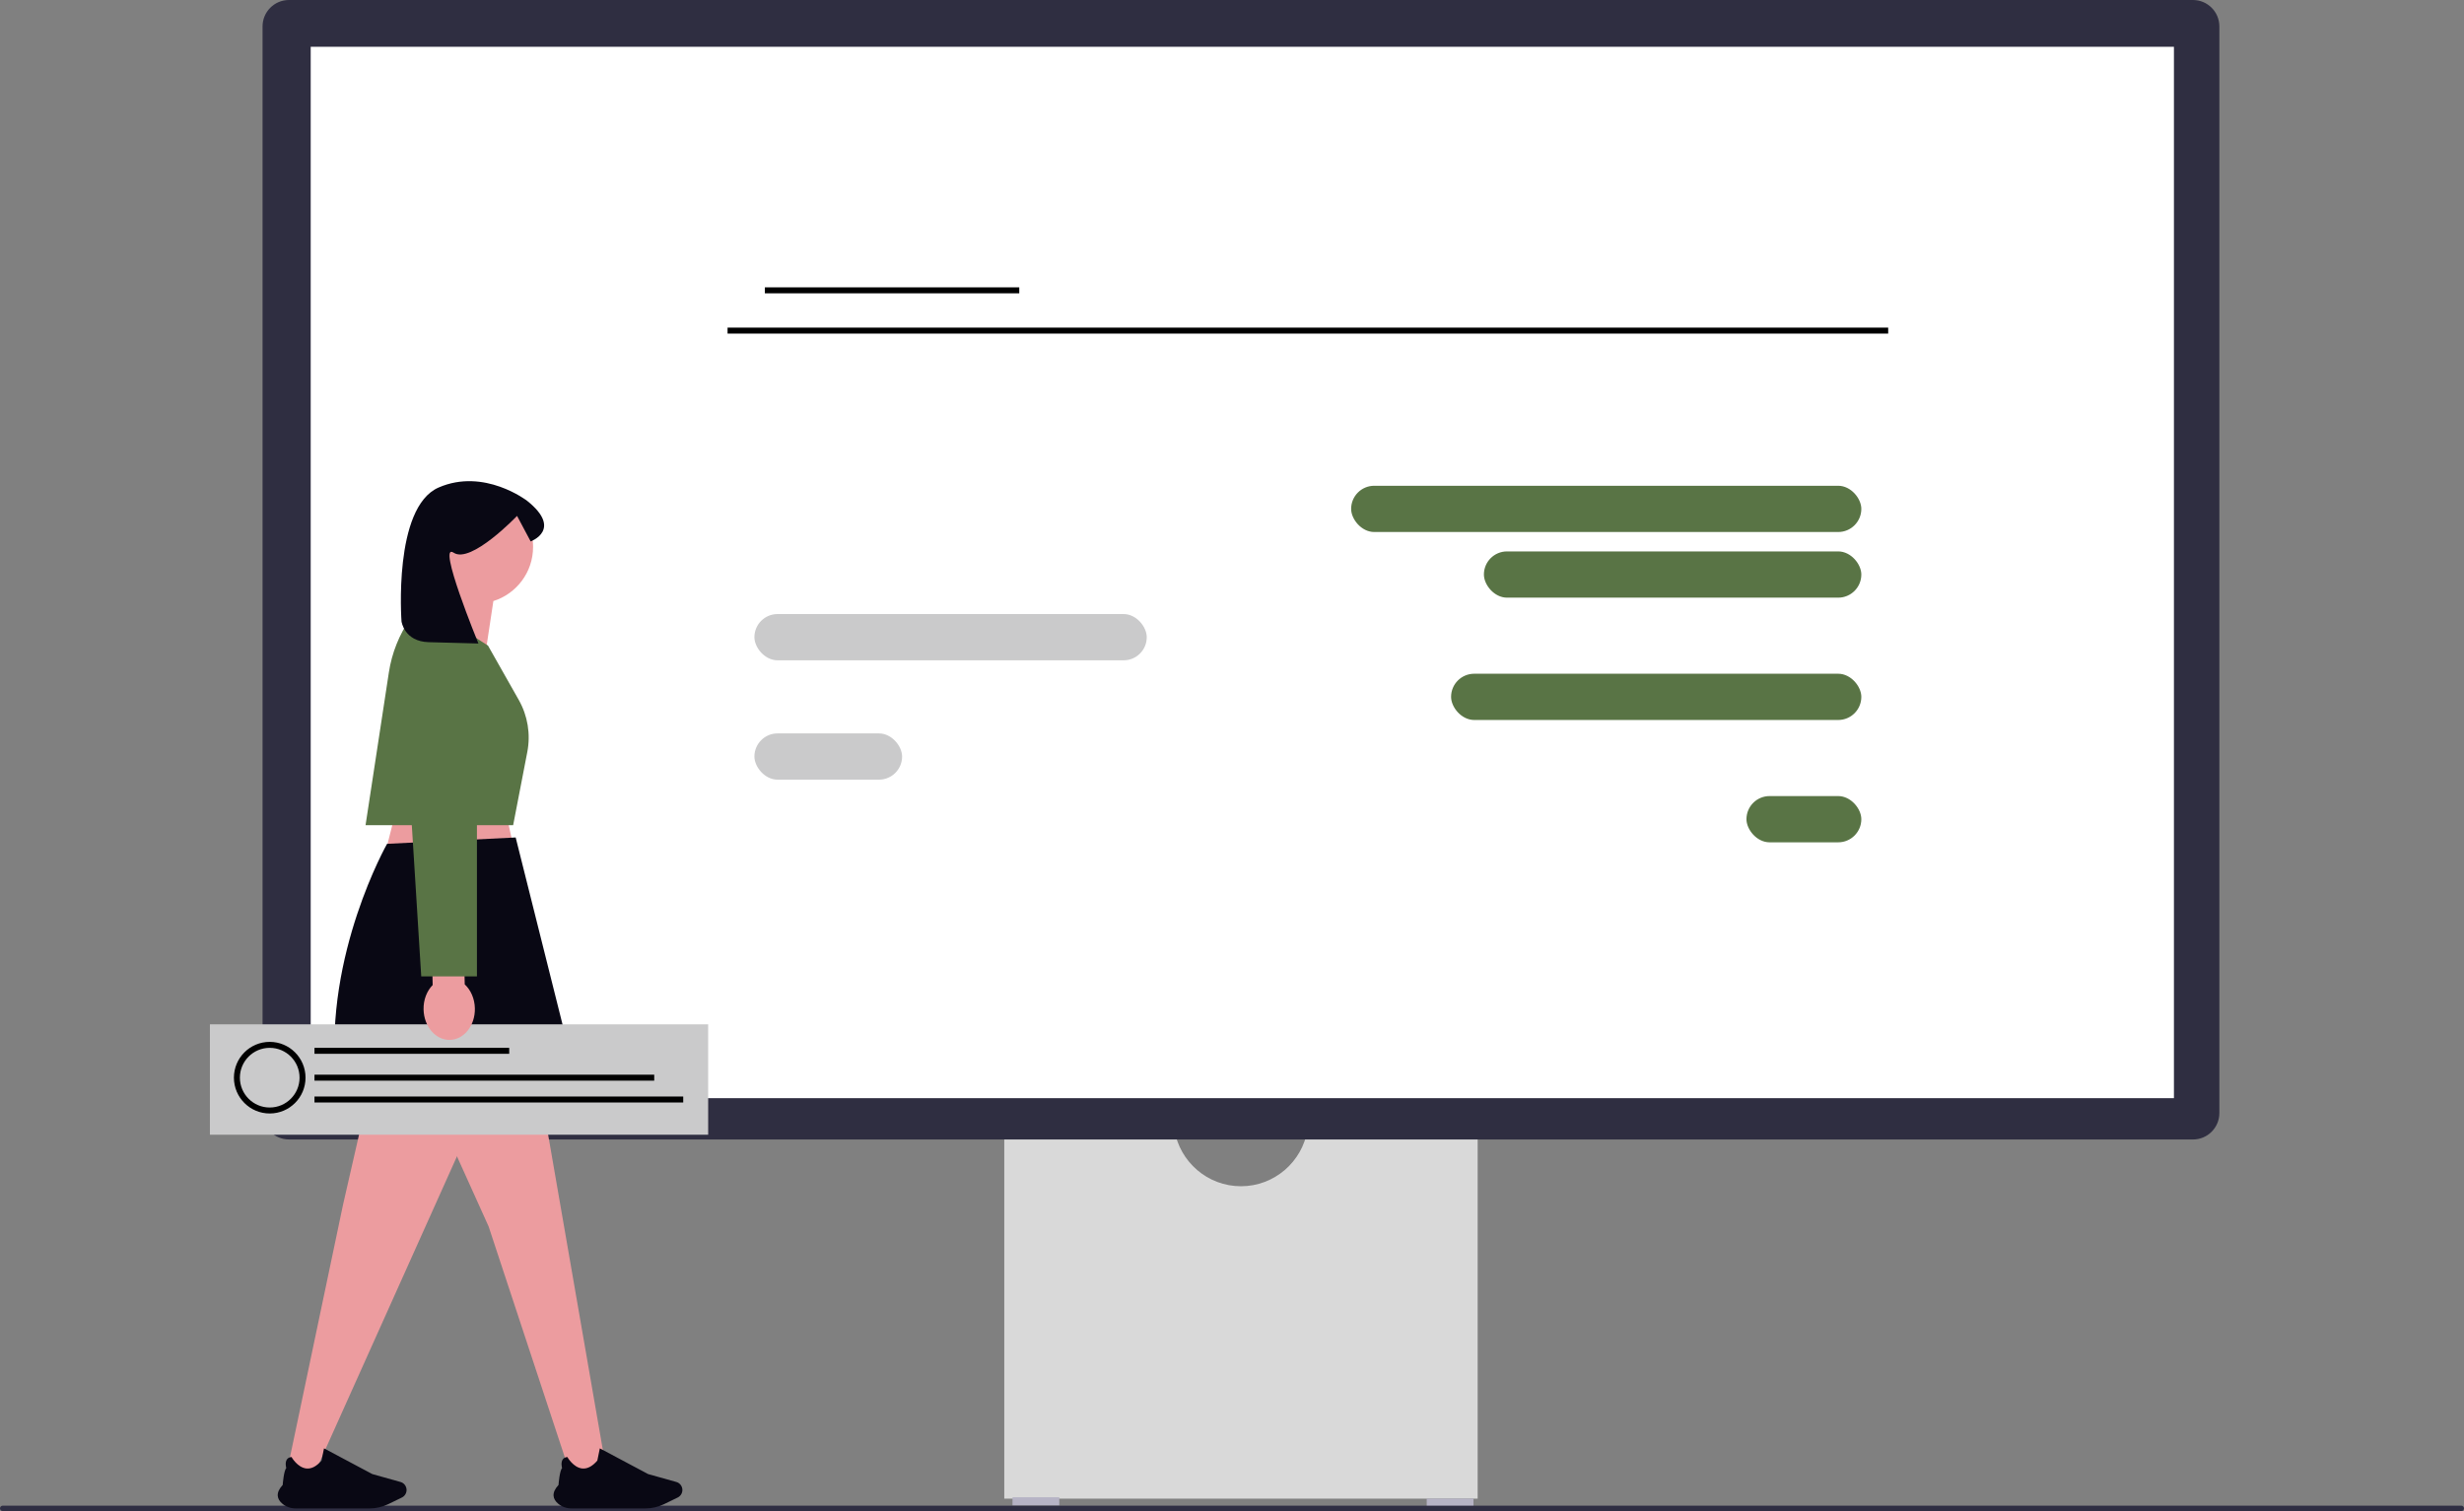 <svg xmlns="http://www.w3.org/2000/svg" xmlns:xlink="http://www.w3.org/1999/xlink" width="825.85" height="506.44" viewBox="0 0 825.85 506.44"><rect x="0" y="0" width="825.85" height="506.44" fill="#808080" stroke="none"/><path d="m438.22,378.66c-1.77,10.71-11.09,18.91-22.29,18.91s-20.53-8.2-22.29-18.91h-57.04v123.61h158.66v-123.61h-57.04l0-0Z" fill="#d9d9d9" stroke-width="0"/><rect x="339.36" y="501.81" width="15.68" height="2.77" fill="#b6b3c5" stroke-width="0"/><rect x="478.19" y="502.27" width="15.68" height="2.77" fill="#b6b3c5" stroke-width="0"/><path d="m735.01,381.89H96.85c-4.88,0-8.85-3.97-8.85-8.85V8.85c0-4.88,3.97-8.85,8.85-8.85h638.16c4.88,0,8.85,3.97,8.85,8.85v364.2c0,4.88-3.97,8.85-8.85,8.85h0l0-.01Z" fill="#2f2e41" stroke-width="0"/><rect x="104.14" y="15.68" width="624.49" height="352.37" fill="#fff" stroke-width="0"/><path d="m0,505.53c0,.5.4.91.91.91h824.03c.5,0,.91-.4.91-.91s-.4-.91-.91-.91H.91c-.5,0-.91.4-.91.91Z" fill="#2f2e43" stroke-width="0"/><rect x="452.855" y="162.803" width="171" height="15.5" rx="7.75" ry="7.75" fill="#597445" stroke-width="0"/><rect x="486.355" y="225.803" width="137.5" height="15.5" rx="7.75" ry="7.75" fill="#597445" stroke-width="0"/><rect x="585.355" y="266.803" width="38.5" height="15.5" rx="7.75" ry="7.75" fill="#597445" stroke-width="0"/><rect x="252.855" y="205.803" width="131.5" height="15.5" rx="7.75" ry="7.75" fill="#cacacb" stroke-width="0"/><rect x="252.855" y="245.803" width="49.5" height="15.5" rx="7.75" ry="7.75" fill="#cacacb" stroke-width="0"/><rect x="497.355" y="184.803" width="126.5" height="15.5" rx="7.75" ry="7.75" fill="#597445" stroke-width="0"/><line x1="243.855" y1="110.803" x2="632.855" y2="110.803" fill="none" stroke="#000" stroke-miterlimit="10" stroke-width="2"/><line x1="256.355" y1="97.303" x2="341.624" y2="97.303" fill="none" stroke="#000" stroke-miterlimit="10" stroke-width="2"/><polygon points="133.907 266.954 127.087 293.906 174.182 293.325 168.793 268.698 133.907 266.954" fill="#ec9c9f" stroke-width="0"/><polygon points="125.196 359.036 114.971 403.771 96.151 493.335 104.873 495.079 164.818 361.592 125.196 359.036" fill="#ec9c9f" stroke-width="0"/><polygon points="144.882 369.226 163.769 411.048 191.505 495.079 203.133 492.172 177.996 347.319 144.882 369.226" fill="#ec9c9f" stroke-width="0"/><path d="m129.732,282.809s-21.026,37.026-17.192,77.926c0,0,30.999,23.473,80.797,1.744l-20.499-81.8-43.106,2.13Z" fill="#090814" stroke-width="0"/><path d="m94.695,504.014c-1.001-.821-1.542-1.737-1.606-2.724-.074-1.129.484-2.339,1.657-3.599.028-.362.392-4.853,1.204-5.657-.068-.24-.481-1.834.196-2.869.319-.487.834-.772,1.53-.844l.03-.003.015.027c.02.035,1.995,3.509,4.966,3.814,1.703.175,3.409-.712,5.069-2.638.06-.142.529-2.488.831-4.04l.012-.062,16.188,8.615,9.462,2.651c1.189.333,2.02,1.439,2.02,2.688,0,1.065-.613,2.052-1.561,2.514l-4.587,2.232c-1.917.933-4.053,1.426-6.18,1.426h-24.879c-1.612,0-3.163-.544-4.367-1.531Z" fill="#090814" stroke-width="0"/><path d="m187.142,504.014c-1.001-.821-1.542-1.737-1.606-2.724-.074-1.129.484-2.339,1.657-3.599.028-.362.392-4.853,1.204-5.657-.068-.24-.481-1.834.196-2.869.319-.487.834-.772,1.53-.844l.03-.003.015.027c.02.035,1.995,3.509,4.966,3.814,1.703.175,3.409-.712,5.069-2.638.06-.142.529-2.488.831-4.04l.012-.062,16.188,8.615,9.462,2.651c1.189.333,2.02,1.439,2.02,2.688,0,1.065-.613,2.052-1.561,2.514l-4.587,2.232c-1.917.933-4.053,1.426-6.18,1.426h-24.879c-1.612,0-3.163-.544-4.367-1.531Z" fill="#090814" stroke-width="0"/><path d="m140.674,183.316c0-10.491,8.505-18.996,18.996-18.996,10.491,0,18.996,8.505,18.996,18.996,0,8.508-5.594,15.709-13.305,18.128l-3.672,24.269-18.721-15.6s4.044-5.151,6.213-10.96c-5.126-3.402-8.507-9.223-8.507-15.836Z" fill="#ec9c9f" stroke-width="0"/><path d="m141.186,202.068l22.374,14.302,10.327,18.238c2.99,5.281,4,11.454,2.848,17.413l-4.745,24.547h-49.471s7.817-51.212,7.817-51.212c.998-6.536,3.487-12.755,7.276-18.174l3.574-5.112Z" fill="#597445" stroke-width="0"/><path d="m134.575,208.274s.887,6.73,9.105,6.95q16.671.446,16.671.446s-14.093-34.297-8.298-30.433c5.795,3.864,21.248-12.334,21.248-12.334l4.56,8.551s10.893-3.945-1.179-13.604c0,0-14.404-11.136-29.696-4.449s-12.41,44.873-12.41,44.873Z" fill="#090814" stroke-width="0"/><rect x="70.355" y="343.303" width="167" height="37" fill="#cacacb" stroke-width="0"/><circle cx="90.401" cy="361.183" r="11" fill="none" stroke="#000" stroke-miterlimit="10" stroke-width="2"/><line x1="105.401" y1="352.183" x2="170.67" y2="352.183" fill="none" stroke="#000" stroke-miterlimit="10" stroke-width="2"/><line x1="105.401" y1="361.183" x2="219.274" y2="361.183" fill="none" stroke="#000" stroke-miterlimit="10" stroke-width="2"/><line x1="105.401" y1="368.498" x2="228.995" y2="368.498" fill="none" stroke="#000" stroke-miterlimit="10" stroke-width="2"/><path d="m145.014,330.142l-.399-18.409,10.748-.233.399,18.409c2.005,1.862,3.329,4.754,3.4,8.034.124,5.738-3.624,10.474-8.373,10.577-4.749.103-8.7-4.465-8.824-10.204-.071-3.28,1.126-6.227,3.049-8.174Z" fill="#ec9c9f" stroke-width="0"/><polyline points="159.853 238.004 159.853 327.234 141.186 327.234 135.669 238.757" fill="#597445" stroke-width="0"/></svg>
